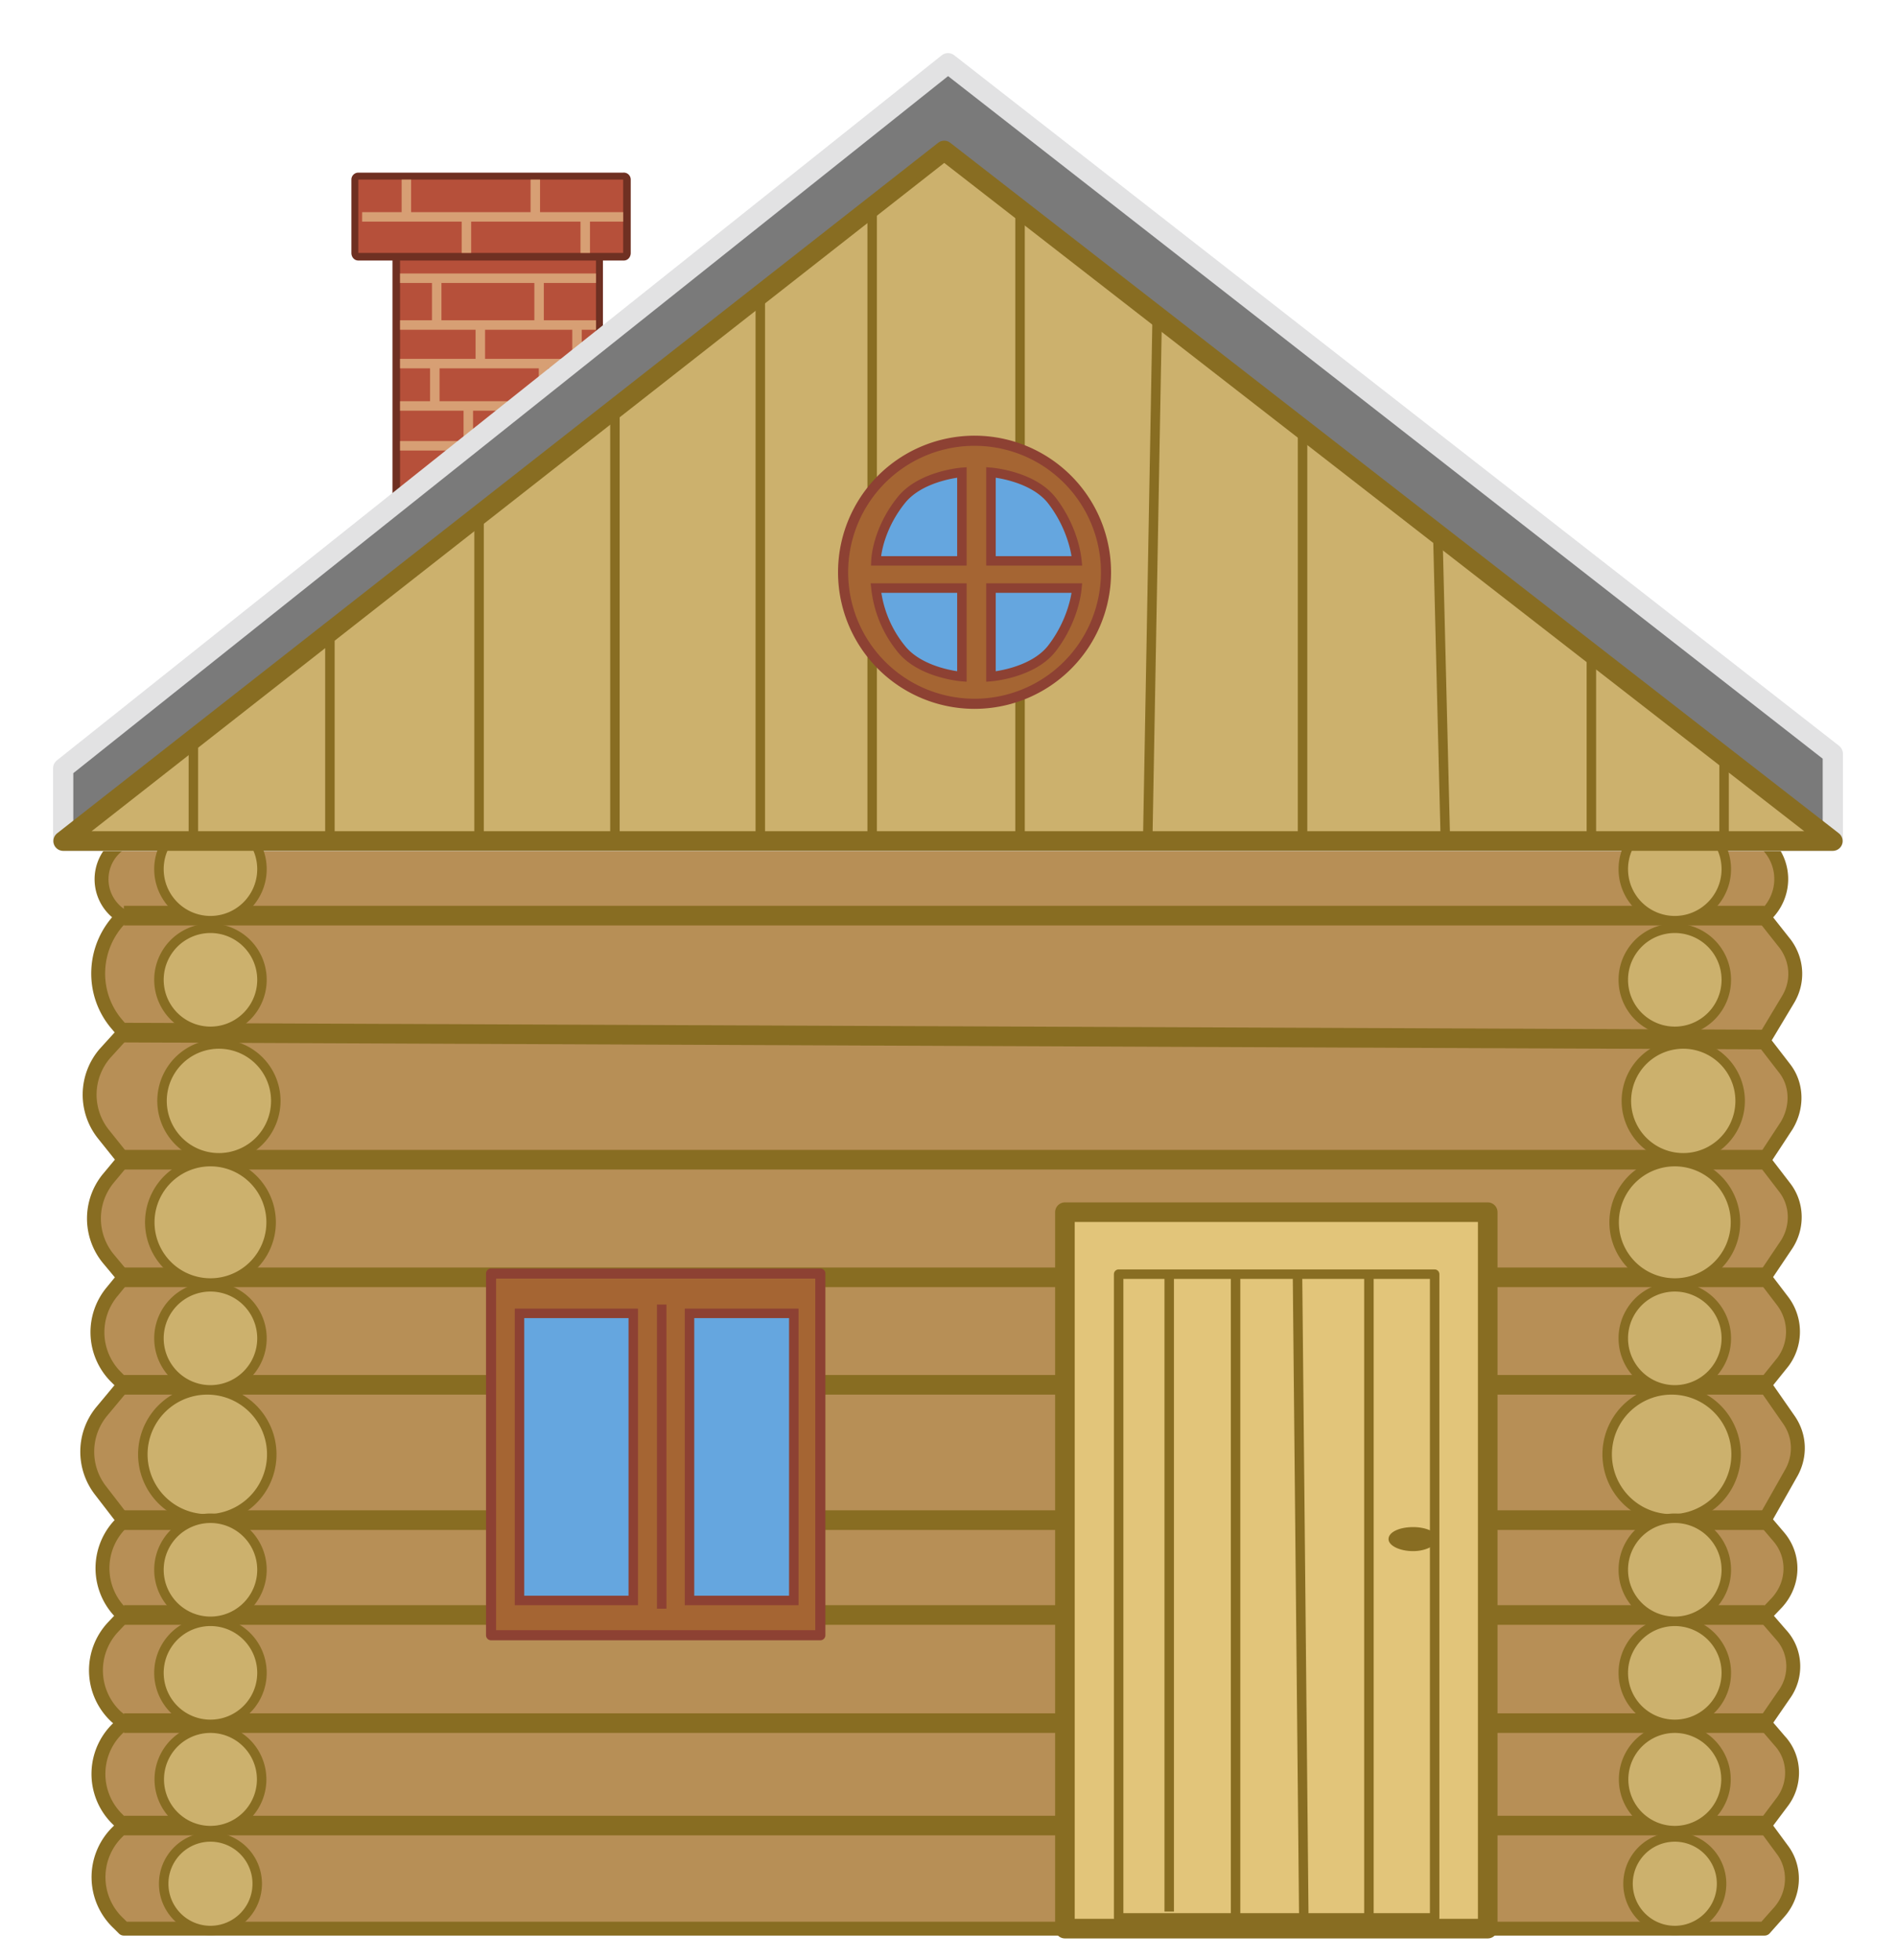 <svg xmlns="http://www.w3.org/2000/svg" width="30" height="31" fill="none"><path fill="#B78F56" stroke="#886D22" stroke-linejoin="round" stroke-width=".22" d="M27.92 30.5H1.96l-.08-.08a1 1 0 0 1-.03-1.44l.11-.11-.12-.12a1 1 0 0 1 .06-1.45l.06-.05-.12-.1a1 1 0 0 1-.05-1.42l.17-.18a1 1 0 0 1 0-1.5l-.37-.48a1 1 0 0 1 .02-1.25l.35-.42-.14-.14a1 1 0 0 1-.04-1.34l.18-.22-.25-.3a1 1 0 0 1 0-1.26l.25-.3-.32-.4a1 1 0 0 1 .02-1.28l.3-.33-.1-.12c-.44-.5-.4-1.26.08-1.72a.68.68 0 0 1-.06-1.13l.06-.05h25.97c.35.3.37.83.03 1.16l-.03.03.34.43c.19.26.21.6.04.88l-.39.65.34.44c.2.26.2.62.03.9l-.36.55.33.43c.2.26.21.62.03.9l-.35.52.29.38a.8.8 0 0 1 0 .96l-.29.36.39.56c.17.25.18.56.04.82l-.43.76.23.27c.25.3.24.73-.03 1.03l-.2.21.26.3c.24.26.26.66.05.95l-.31.45.24.28c.25.27.26.69.03.98l-.27.36.28.38c.22.29.2.7-.04.98l-.24.27Z"/><path stroke="#886D22" stroke-linejoin="round" stroke-width=".31" d="M27.92 20.2H1.96M27.92 18.34H1.96M27.92 27.25H1.96M27.92 25.54H1.96M27.92 28.87H1.96M27.92 21.9H1.96M27.92 24.04H1.96M27.92 14.48H1.96"/><path fill="#B6503A" d="M9.43 3.8h-3.1a.06.06 0 0 0-.06.07V7.8c0 .03.03.06.06.06h3.1c.03 0 .06-.03.06-.06V3.87a.06.06 0 0 0-.06-.07Z"/><path fill="#6F3022" d="M9.43 3.87V7.8h-3.1V3.87h3.1Zm0-.12h-3.1a.11.11 0 0 0-.12.12V7.8c0 .07.05.11.11.11h3.1c.08 0 .12-.05.12-.11V3.87a.11.11 0 0 0-.11-.12Z"/><path fill="#B6503A" d="M9.86 2.79H5.67a.06.06 0 0 0-.06.06v1.16c0 .04.03.06.06.06h4.19c.03 0 .06-.02.06-.06V2.85a.06.06 0 0 0-.06-.06Z"/><path fill="#6F3022" d="M9.86 2.84V4H5.67V2.84h4.2Zm0-.11H5.67a.11.11 0 0 0-.11.11V4c0 .07.05.12.11.12h4.2c.06 0 .11-.05.11-.12V2.84a.11.11 0 0 0-.12-.11Z"/><path stroke="#D79F74" stroke-miterlimit="10" stroke-width=".15" d="M6.33 4.4h3.1M6.33 5.14h3.1M6.33 5.75h3.1M6.33 6.42h3.1M6.33 7.05h3.1M6.91 4.4v.74M8.53 4.4v.76M7.6 5.14v.62M9.13 5.14v.62M6.88 5.75v.67M8.6 5.73v.7M7.41 6.42v.63M9.07 6.42v.63M5.73 3.43h4.13M6.43 2.84v.56M7.38 3.43V4M8.47 2.84v.56M9.26 3.43V4"/><path stroke="#886D22" stroke-linejoin="round" stroke-width=".31" d="m27.92 16.44-25.96-.11"/><path fill="#7A7A7A" stroke="#E2E2E3" stroke-linejoin="round" stroke-width=".32" d="M1 13.3v-1.15L15 1l14 10.92v1.38H1Z"/><path fill="#CCB16D" stroke="#886D22" stroke-miterlimit="10" stroke-width=".15" d="M3.33 16.31a.81.81 0 1 0 0-1.63.81.81 0 0 0 0 1.63ZM3.33 14.56a.81.81 0 1 0 0-1.63.81.81 0 0 0 0 1.63ZM3.33 18.3a.9.9 0 1 0 0-1.78.9.9 0 0 0 0 1.78ZM3.33 20.29a.96.96 0 1 0 0-1.92.96.96 0 0 0 0 1.92ZM3.33 21.98a.81.81 0 1 0 0-1.63.81.81 0 0 0 0 1.63ZM3.28 24.02a1.02 1.02 0 1 0 0-2.04 1.02 1.02 0 0 0 0 2.04Z"/><path fill="#CCB16D" stroke="#886D22" stroke-miterlimit="10" stroke-width=".15" d="M3.33 25.64a.81.81 0 1 0 0-1.63.81.81 0 0 0 0 1.63ZM3.33 27.27a.81.81 0 1 0 0-1.63.81.81 0 0 0 0 1.63ZM3.33 28.95a.81.81 0 1 0 0-1.62.81.81 0 0 0 0 1.62ZM3.33 30.53a.74.74 0 1 0 0-1.48.74.74 0 0 0 0 1.48ZM26.5 16.31a.81.81 0 1 0 0-1.63.81.81 0 0 0 0 1.63ZM26.5 14.56a.81.81 0 1 0 0-1.63.81.81 0 0 0 0 1.63ZM26.5 18.3a.9.9 0 1 0 0-1.78.9.9 0 0 0 0 1.78ZM26.5 20.29a.96.96 0 1 0 0-1.92.96.96 0 0 0 0 1.92ZM26.5 21.98a.81.81 0 1 0 0-1.63.81.81 0 0 0 0 1.63ZM26.45 24.02a1.02 1.02 0 1 0 0-2.04 1.02 1.02 0 0 0 0 2.04Z"/><path fill="#CCB16D" stroke="#886D22" stroke-miterlimit="10" stroke-width=".15" d="M26.5 25.64a.81.81 0 1 0 0-1.63.81.81 0 0 0 0 1.63ZM26.5 27.27a.81.81 0 1 0 0-1.63.81.81 0 0 0 0 1.63ZM26.5 28.95a.81.81 0 1 0 0-1.62.81.81 0 0 0 0 1.62ZM26.5 30.53a.74.74 0 1 0 0-1.48.74.74 0 0 0 0 1.48Z"/><path fill="#CCB16D" stroke="#886D22" stroke-linejoin="round" stroke-width=".31" d="M14.94 2.38 1 13.3h28L14.94 2.38Z"/><path stroke="#886D22" stroke-linejoin="round" stroke-width=".15" d="M3.06 11.69v1.6h2.16V9.94l2.36-1.79v5.16h2.15V6.46l2.3-1.8v8.64h1.77V3.27l1.14-.89 1.2.93v9.99h2.02l.15-8.3 2.3 1.78v6.52h2.26l-.12-4.86 2.43 1.89v2.97h2.1v-1.34"/><path fill="#A56533" stroke="#8D4133" stroke-linejoin="round" stroke-width=".16" d="M12.98 20.14H7.77v5.72h5.21v-5.72Z"/><path fill="#65A6DF" stroke="#8D4133" stroke-miterlimit="10" stroke-width=".15" d="M10.02 20.77h-1.8v4.54h1.8v-4.54ZM12.56 20.77h-1.65v4.54h1.65v-4.54Z"/><path stroke="#8D4133" stroke-linejoin="round" stroke-width=".15" d="M10.47 20.63v4.81"/><path fill="#E2C57A" stroke="#886D22" stroke-linejoin="round" stroke-width=".31" d="M23.54 19.17h-6.69V30.5h6.69V19.17Z"/><path fill="#E2C57A" stroke="#886D22" stroke-linejoin="round" stroke-width=".15" d="M22.7 20.15h-5v10.18h5V20.15Z"/><path fill="#886D22" d="M22.36 24.53c.2 0 .38-.09.38-.2 0-.1-.17-.18-.38-.18-.22 0-.39.08-.39.19 0 .1.17.19.39.19Z"/><path stroke="#886D22" stroke-linejoin="round" stroke-width=".15" d="M18.5 20.15v10.08M19.55 20.15v10.18M20.53 20.15l.1 10.18M21.66 20.15v10.18"/><path fill="#A56533" stroke="#8D4133" stroke-linejoin="round" stroke-width=".16" d="M15.42 11.13a2.08 2.08 0 1 0 0-4.16 2.08 2.08 0 0 0 0 4.16Z"/><path fill="#65A6DF" stroke="#8D4133" stroke-miterlimit="10" stroke-width=".15" d="M15.22 9.3v1.4s-.65-.05-.96-.44a1.83 1.83 0 0 1-.4-.96h1.36ZM15.68 9.3v1.4s.65-.05.96-.44c.28-.36.38-.75.4-.96h-1.36ZM15.68 8.87v-1.4s.65.05.96.44c.28.36.38.75.4.96h-1.36ZM15.22 8.87v-1.4s-.65.05-.96.44c-.29.36-.39.75-.4.96h1.36Z"/></svg>
